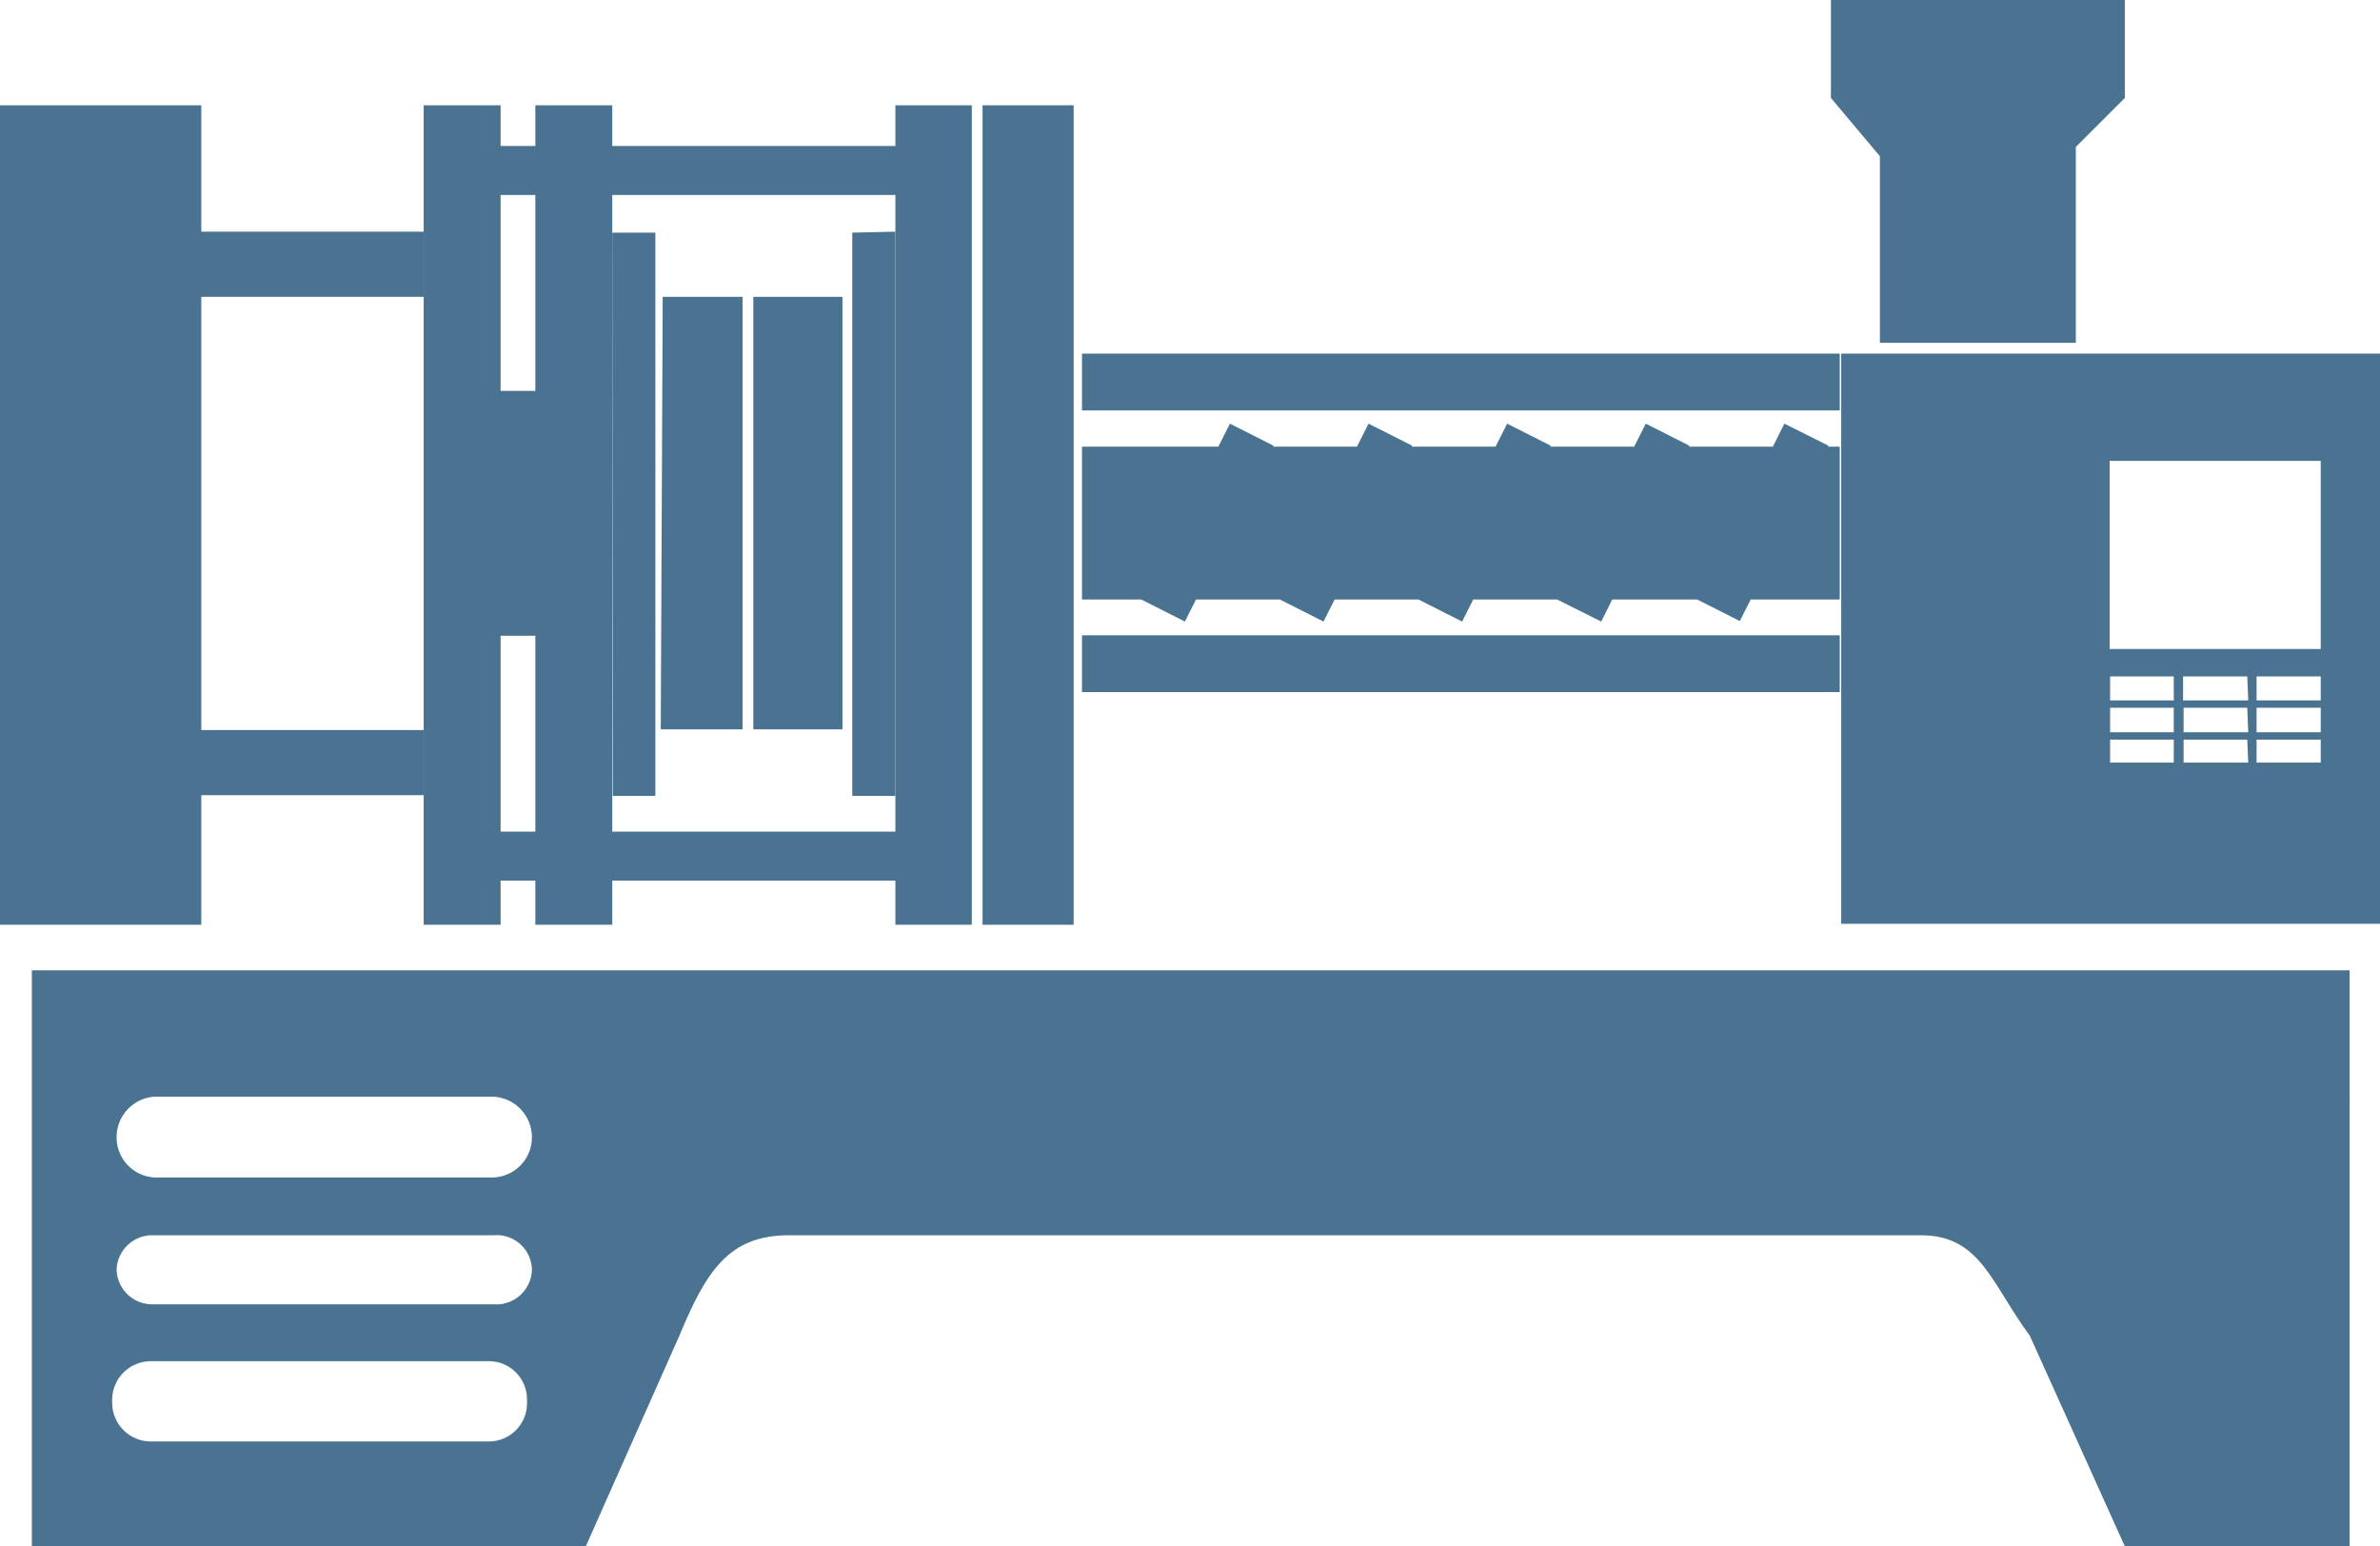 <!-- Generator: Adobe Illustrator 19.0.0, SVG Export Plug-In  -->
<svg version="1.1"
	 xmlns="http://www.w3.org/2000/svg" xmlns:xlink="http://www.w3.org/1999/xlink" xmlns:a="http://ns.adobe.com/AdobeSVGViewerExtensions/3.0/"
	 x="0px" y="0px" width="101.193px" height="65.747px" viewBox="0 0 101.193 65.747"
	 style="enable-background:new 0 0 101.193 65.747;" xml:space="preserve">
<defs>
</defs>
<g id="XMLID_15_">
	<path id="bucket_1_" style="fill:#497390;" d="M90.343,0v4.165L88.26,6.248v8.33h-8.33V6.643l-2.083-2.478V0H90.343z"/>
	<path id="mold_1_" style="fill:#497390;" d="M26.032,9.892h1.833v23.95h-1.812L26.032,9.892z M36.237,9.892v23.95h1.833V9.851
		L36.237,9.892z M32.03,31.01h3.79V12.621h-3.79V31.01z M28.094,31.01h3.478V12.621h-3.395L28.094,31.01z"/>
	<path id="machine_1_" style="fill:#497390;" d="M1.354,65.747h23.554l3.978-8.955c1.125-2.707,2.083-4.269,4.644-4.269h48.15
		c2.541,0,2.999,2.083,4.623,4.269l4.04,8.955h9.559V41.256H1.354V65.747z M6.56,46.629h14.412c0.922,0.044,1.646,0.806,1.645,1.729
		c0.001,0.919-0.727,1.674-1.645,1.708H6.56c-0.902-0.055-1.605-0.804-1.604-1.708C4.954,47.45,5.655,46.695,6.56,46.629z
		 M6.56,52.523h14.412c0.824-0.081,1.558,0.522,1.639,1.346c0.004,0.037,0.006,0.074,0.007,0.112
		c-0.02,0.839-0.717,1.504-1.556,1.483c-0.03-0.001-0.059-0.002-0.089-0.005H6.56c-0.838,0.046-1.556-0.596-1.602-1.434
		c-0.001-0.015-0.001-0.03-0.002-0.044c0.033-0.839,0.74-1.492,1.579-1.459C6.544,52.522,6.552,52.523,6.56,52.523z M4.769,59.5
		c0.011-0.901,0.745-1.624,1.645-1.624h14.37c0.897,0,1.624,0.727,1.624,1.624v0.167c0,0.897-0.727,1.624-1.624,1.624H6.414
		c-0.901,0-1.634-0.724-1.645-1.624V59.5z M8.559,39.319H0V4.478h8.559V39.319z M21.284,39.319h-3.27V4.478h3.27V39.319z
		 M26.032,39.319h-3.27V4.478h3.27V39.319z M41.319,39.319H38.07V4.478h3.249V39.319z M45.65,39.319h-3.874V4.478h3.874
		L45.65,39.319z M41.319,8.289H18.014V6.206h23.304V8.289z M41.319,37.445H18.014v-2.083h23.304V37.445z M23.492,27.032h-2.728
		V16.619h2.728L23.492,27.032z M78.222,17.452H46.004v-2.416h32.218V17.452z M78.222,29.427H46.004v-2.416h32.218V29.427z
		 M78.222,25.491H46.004v-6.498h32.218V25.491z M52.294,18.014l1.854,0.937l-3.769,7.477l-1.854-0.937L52.294,18.014z
		 M75.869,18.014l1.874,0.937l-3.77,7.456L72.12,25.47L75.869,18.014z M69.975,18.014l1.854,0.937l-3.749,7.477l-1.874-0.937
		L69.975,18.014z M64.081,18.014l1.854,0.937l-3.769,7.477l-1.854-0.937L64.081,18.014z M58.188,18.014l1.854,0.937l-3.769,7.477
		l-1.854-0.937L58.188,18.014z M101.193,39.278H78.285V15.036h22.909V39.278z M98.673,19.597h-8.976v7.997h8.976V19.597z
		 M92.425,28.761h-2.707v1.02h2.707V28.761z M95.549,28.761h-2.728v1.02h2.77L95.549,28.761z M98.673,28.761h-2.728v1.02h2.728
		V28.761z M92.425,30.093h-2.707v1.041h2.707V30.093z M95.549,30.093h-2.707v1.041h2.749L95.549,30.093z M98.673,30.093h-2.728
		v1.041h2.728V30.093z M92.425,31.447h-2.707v0.979h2.707V31.447z M95.549,31.447h-2.707v0.979h2.749L95.549,31.447z M98.673,31.447
		h-2.728v0.979h2.728V31.447z"/>
	<rect id="XMLID_17_" x="7.517" y="9.851" style="fill:#497390;" width="10.497" height="2.77"/>
	<rect id="XMLID_16_" x="7.517" y="31.041" style="fill:#497390;" width="10.497" height="2.77"/>
</g>
</svg>
